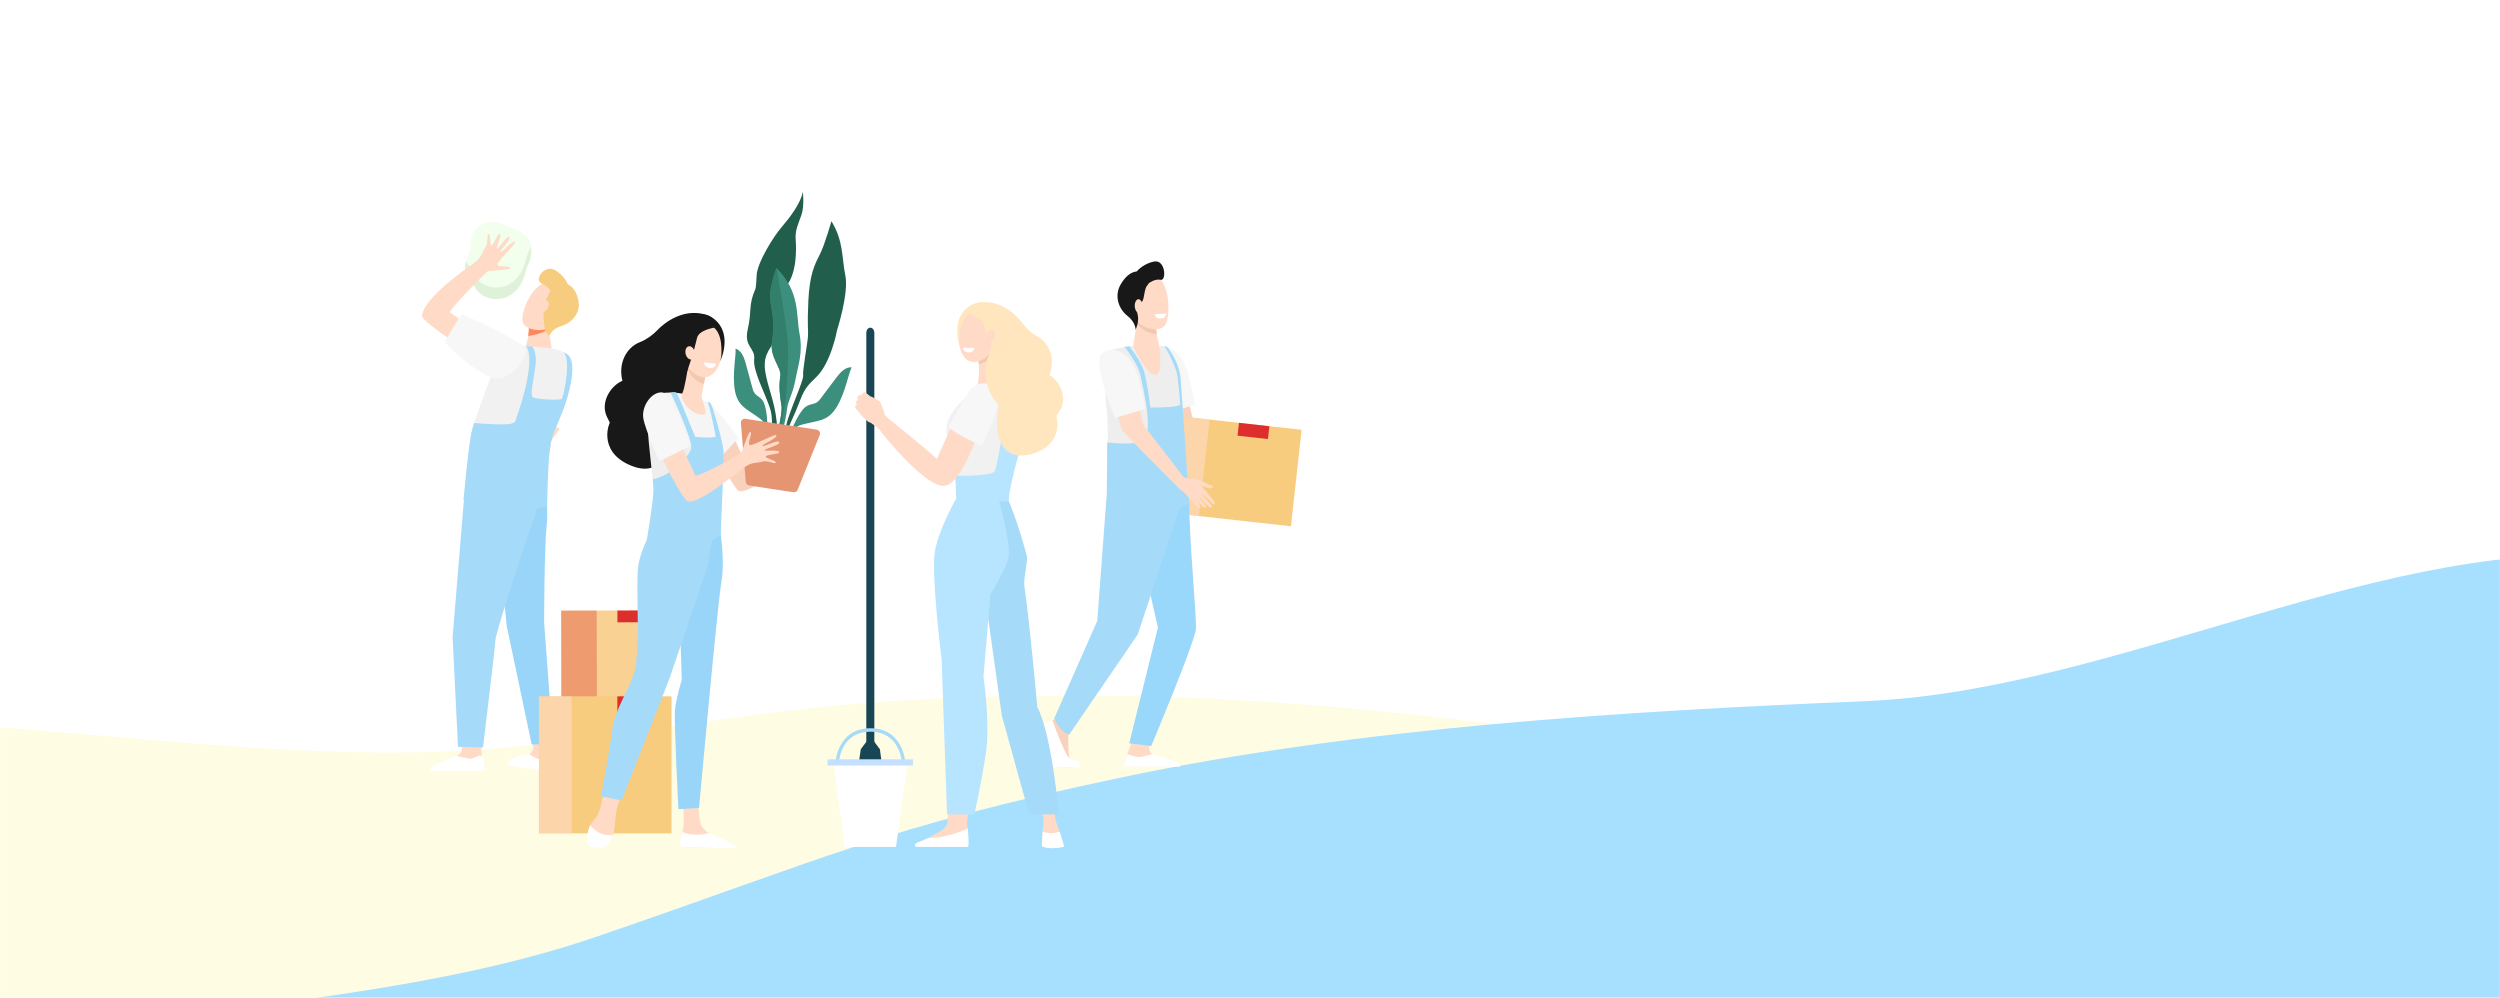 <svg width="1904" height="760" viewBox="0 0 1904 760" fill="none" xmlns="http://www.w3.org/2000/svg">
<path d="M0 0H1904V760H0V0Z" fill="white"/>
<mask id="mask0_1754_4015" style="mask-type:alpha" maskUnits="userSpaceOnUse" x="0" y="0" width="1904" height="760">
<path d="M0 0H1904V760H0V0Z" fill="#DFDEFF"/>
</mask>
<g mask="url(#mask0_1754_4015)">
<path d="M2451.73 651.992C2385.33 810.99 2362.79 890.866 2321.06 1052.86C2273.31 1238.25 2480.73 1495.38 2384.52 1673.52C2303.79 1823.02 2052.23 1671.08 1672.13 1711.28C1292.02 1751.48 1281.25 1671.75 1080.33 1670.07C925.175 1668.77 773.649 1703.12 618.435 1702.44C452.868 1701.72 296.976 1668 131.536 1665.94C-134.395 1662.64 -544.477 1789.07 -700.962 1648.1C-860.625 1504.27 -793.3 1315.01 -776.375 1130.04C-765.603 1012.32 -771.173 926.135 -831.92 818.222C-925.401 652.158 -837.918 785.219 -806.942 604.422C-779.534 444.447 -585.737 650.967 -371.274 576.846C-150.513 500.548 164.134 597.202 404.723 567.158C590.562 543.951 634.136 530.282 821.348 529.722C1007.51 529.166 1209.48 558.677 1388.18 588.234C1579.18 619.826 1808.39 542.459 1983.28 600.987C2165.57 661.995 2316.12 762.517 2451.73 533.02C2561.42 651.947 2510.27 511.833 2451.73 651.992Z" fill="#FFFCE4"/>
<path d="M2474.47 379.734C2441.78 548.939 2435.95 631.738 2428.04 798.848C2418.98 990.089 2674.33 1199.57 2616.36 1393.6C2567.71 1556.42 2290.53 1458.91 1926.57 1575.73C1562.6 1692.54 1535.85 1616.68 1338.8 1655.97C1186.63 1686.31 1045.26 1750.82 893.161 1781.78C730.917 1814.81 571.435 1813.56 409.044 1845.26C148.015 1896.21 -227.768 2103.57 -409.636 1997.43C-595.197 1889.13 -567.761 1690.12 -588.798 1505.57C-602.186 1388.11 -625.163 1304.86 -706.577 1211.59C-831.863 1068.04 -719.159 1180.5 -725.591 997.168C-731.283 834.953 -499.559 997.666 -304.66 881.393C-104.038 761.707 223.668 792.225 453.106 713.786C630.332 653.196 670.214 630.934 853.39 592.239C1035.54 553.761 1239.27 541.501 1420.24 534.026C1613.66 526.037 1822.34 403.583 2005.46 425.252C2196.34 447.839 2364.17 515.582 2450.28 263.25C2581.85 357.339 2503.29 230.578 2474.47 379.734Z" fill="#A7DFFF"/>
<path d="M936.627 369.36C936.459 369.256 936.301 369.132 936.163 368.994C931.643 364.476 893.692 326.548 892.498 324.423C891.422 322.505 880.18 282.758 880.18 282.758L899.782 283.831L908.897 320.662C910.067 322.278 932.753 351.473 932.753 351.473C932.753 351.473 936.77 356.939 939.336 360.018C940.289 360.354 941.192 360.661 941.947 360.898C943.635 361.313 945.194 361.442 946.542 361.506C948.239 361.585 951.605 362.178 952.355 362.524C953.224 362.925 954.99 363.814 956.042 364.358C957.093 364.902 958.356 365.504 958.879 365.86C959.2 366.078 960.039 366.256 960.651 366.364C961.559 366.528 961.806 367.729 961.026 368.218C960.291 368.682 959.057 368.5 958.292 368.381C956.13 368.05 953.091 366.33 953.056 366.661C953.021 366.992 956.91 371.45 957.325 371.989C957.739 372.528 962.23 377.732 962.768 379.032C963.306 380.332 962.59 380.875 961.845 380.564C961.204 380.297 954.462 373.561 954.462 373.561C954.462 373.561 953.599 372.706 953.559 373.353C953.515 374.001 959.625 380.124 960.365 381.207C961.105 382.289 961.09 383.362 959.861 383.268C958.361 383.154 952.247 376.22 952.247 376.22C952.247 376.22 951.467 375.365 951.24 375.809C951.013 376.254 956.298 381.38 956.545 382.076C956.797 382.773 956.362 383.663 955.257 383.347C953.954 382.976 948.545 376.734 948.545 376.734C948.545 376.734 948.002 376.378 947.973 376.749C947.943 377.119 952.138 381.81 952.182 382.665C952.222 383.381 951.58 383.426 951.58 383.426C950.238 383.821 946.788 378.696 944.503 376.847C942.219 374.999 940.526 371.851 937.565 369.943C937.382 369.829 936.918 369.542 936.627 369.36Z" fill="#F9D2BD"/>
<path d="M886.811 315.26L910.07 308.261C910.07 308.261 906.506 288.141 903.338 280.159C894.49 257.868 877.809 262.821 875.707 267.462C871.008 277.851 886.811 315.26 886.811 315.26Z" fill="#F7F7F7"/>
<path d="M898.956 287.057C899.439 290.438 905.569 383.628 905.569 383.628C863.596 404.178 843.165 385.99 843.165 385.99C843.165 385.99 844.537 321.462 842.893 312.679C841.803 306.867 840.445 268.256 844.161 267.174C848.929 265.785 854.397 264.312 860.353 263.685C865.437 263.151 885.197 262.839 888.73 264.04C888.73 264.04 896.927 272.843 898.956 287.057Z" fill="#EEEEEE"/>
<path d="M991.323 327.325L882.893 315.309L874.755 388.796L983.186 400.812L991.323 327.325Z" fill="#F7CC7F"/>
<path opacity="0.6" d="M921.253 319.562L882.891 315.311L874.753 388.798L913.115 393.049L921.253 319.562Z" fill="#FFDBC7"/>
<path d="M966.747 324.608L943.586 322.038L942.504 331.819L965.665 334.388L966.747 324.608Z" fill="#DD2D2D"/>
<path d="M818.071 553.786C818.071 553.786 813.797 557.978 813.699 559.52C813.6 561.057 813.319 577.54 815.066 579.082C816.813 580.624 821.94 581.711 820.292 583.441C819.048 584.751 809.459 584.469 803.108 584.118C801.252 584.014 798.928 569.147 798.193 566.963C797.127 563.79 794.531 556.643 795.503 554.429C795.977 553.351 798.237 551.137 801.42 549.066C804.771 546.892 807.974 542.048 807.974 542.048L818.071 553.786Z" fill="#F9D2BD"/>
<path d="M862.363 563.552C862.363 563.552 858.538 574.416 858.533 574.44C858.247 576.16 857.127 580.411 857.127 581.977C857.127 587.854 883.505 576.991 877.593 574.386C877.06 574.149 875.377 572.266 875.204 570.269C874.933 567.185 877.425 563.32 877.425 563.32L862.363 563.552Z" fill="#FFDBC7"/>
<path d="M903.737 361.283C903.737 361.283 905.662 380.756 905.662 381.048C905.662 412.546 911.875 474.074 910.696 480C907.814 494.447 876.787 568.129 876.787 568.129L860.018 566.112L881.87 477.89L873.831 442.378L862.451 372.186L903.737 361.283Z" fill="#99D7FB"/>
<path d="M801.627 548.963C801.627 548.963 811.482 576.843 815.336 578.192C816.363 578.548 821.273 579.458 822.201 581.642C822.482 582.3 822.201 584.499 822.201 584.499H801.661C801.661 584.499 799.065 572.212 798.039 566.815C798.039 566.815 792.6 553.628 793.207 552.427C793.81 551.231 801.627 548.963 801.627 548.963Z" fill="white"/>
<path d="M855.627 583.915L858.647 574.327C858.647 574.327 864.989 577.025 868.162 576.576C871.335 576.126 877.524 574.327 877.524 574.327C890.182 578.513 900.556 580.544 898.666 583.915H855.627Z" fill="white"/>
<path d="M866.024 243.816L863.014 263.774C863.014 263.774 874.019 287.537 880.588 285.476C886.1 283.746 882.71 262.721 882.71 262.721C882.71 262.721 879.704 251.432 880.607 245.778C881.51 240.124 866.024 243.816 866.024 243.816Z" fill="#FFDBC7"/>
<path d="M880.599 245.779C881.503 240.129 866.021 243.816 866.021 243.816L865.77 245.472C866.224 246.579 866.776 247.528 867.448 248.255C870.902 251.991 876.311 254.24 880.979 254.408C880.521 251.363 880.234 248.097 880.599 245.779Z" fill="#F3C8AF"/>
<path d="M863.48 215.587C863.041 215.429 859.976 238.317 865.799 244.614C871.623 250.91 882.969 252.971 887.04 248.014C891.541 242.528 891.314 217.929 882.263 211.45C873.207 204.97 863.48 215.587 863.48 215.587Z" fill="#FFDBC7"/>
<path d="M878.815 199.202C871.817 200.635 867.282 204.935 865.619 206.763C862.441 207.139 858.122 208.904 853.661 216.327C848.178 225.451 852.225 235.563 858.611 240.52C864.997 245.482 864.908 251.211 864.908 251.211L865.915 248.245C866.66 246.001 866.966 243.619 866.714 241.267C866.566 239.853 866.265 238.326 865.683 237.07C864.148 233.759 868.98 231.555 870.337 228.802C871.378 226.681 871.432 221.823 873.076 218.319L875.04 215.64C875.04 215.64 879.57 212.096 884.002 213.1C888.434 214.103 887.797 197.363 878.815 199.202Z" fill="#181818"/>
<path d="M870.033 232.88C870.078 235.672 868.814 237.96 867.21 237.985C865.607 238.015 864.269 235.771 864.22 232.978C864.175 230.186 865.439 227.898 867.043 227.873C868.652 227.843 869.989 230.087 870.033 232.88Z" fill="#FFDBC7"/>
<path d="M879.496 239.33L888.276 238.875C888.276 238.875 888.246 242.236 884.392 242.547C879.689 242.928 879.496 239.33 879.496 239.33Z" fill="white"/>
<path d="M898.999 287.059C896.951 272.845 888.68 264.047 888.68 264.047C888.261 263.904 887.614 263.785 886.795 263.686C890.289 268.199 895.012 279.804 896.117 283.278C897.371 287.227 898.915 308.361 898.915 308.361C894.883 310.649 876.091 310.377 876.091 310.377C876.091 310.377 873.89 291.532 871.2 282.759C868.51 273.991 860.052 263.686 860.052 263.686C858.813 263.815 857.594 263.983 856.4 264.176C859.001 267.403 867.222 278.128 868.876 286.866C870.845 297.275 879.812 332.989 868.876 336.493C863.457 338.228 852.718 338.045 843.258 337.007C843.292 350.545 843.07 366.42 842.902 376.344L835.663 472.924L802.879 547.159C802.879 547.159 807.493 557.964 814.294 559.481L866.472 483.264L898.526 386.822C900.835 385.878 903.214 384.825 905.667 383.634C905.672 383.624 899.488 290.44 898.999 287.059Z" fill="#A5DAF9"/>
<path d="M898.81 372.745C898.642 372.641 898.489 372.518 898.346 372.379C893.825 367.862 855.875 329.934 854.68 327.809C853.604 325.891 842.357 286.144 842.357 286.144L861.96 287.216L871.075 324.047C872.244 325.664 894.926 354.859 894.926 354.859C894.926 354.859 898.943 360.325 901.509 363.404C902.457 363.74 903.365 364.047 904.12 364.284C905.808 364.699 907.367 364.827 908.714 364.892C910.412 364.971 913.778 365.564 914.528 365.91C915.397 366.31 917.163 367.2 918.214 367.743C919.271 368.292 920.529 368.89 921.052 369.246C921.373 369.463 922.212 369.641 922.824 369.75C923.732 369.913 923.979 371.114 923.199 371.604C922.464 372.068 921.23 371.885 920.465 371.767C918.303 371.435 915.263 369.716 915.229 370.047C915.194 370.378 919.088 374.836 919.498 375.375C919.912 375.913 924.403 381.118 924.941 382.418C925.479 383.717 924.763 384.261 924.018 383.95C923.377 383.683 916.635 376.946 916.635 376.946C916.635 376.946 915.772 376.091 915.732 376.739C915.693 377.386 921.797 383.51 922.538 384.592C923.278 385.675 923.263 386.747 922.034 386.653C920.534 386.54 914.419 379.605 914.419 379.605C914.419 379.605 913.64 378.75 913.413 379.195C913.186 379.64 918.471 384.765 918.718 385.462C918.969 386.159 918.535 387.044 917.43 386.727C916.127 386.357 910.718 380.114 910.718 380.114C910.718 380.114 910.175 379.759 910.146 380.129C910.121 380.5 914.311 385.19 914.36 386.045C914.4 386.762 913.758 386.806 913.758 386.806C912.416 387.202 908.966 382.077 906.681 380.228C904.396 378.38 902.704 375.231 899.742 373.323C899.56 373.215 899.101 372.928 898.81 372.745Z" fill="#FFDBC7"/>
<path d="M849.166 318.37L872.43 311.371C872.43 311.371 868.867 291.251 865.699 283.269C856.85 260.978 840.17 265.931 838.067 270.572C833.359 280.956 849.166 318.37 849.166 318.37Z" fill="#F7F7F7"/>
<path d="M746.307 256.869C746.307 260.013 747.478 262.564 748.927 262.564C750.377 262.564 751.547 260.013 751.547 256.869C751.547 253.726 750.377 251.174 748.927 251.174C747.478 251.174 746.307 253.726 746.307 256.869Z" fill="#FFDBC7"/>
<path d="M668.596 576.787L683.198 619.288L677.94 621.237L674.902 614.464L675.894 622.164H674.434L672.917 617.34L673.034 627.401C673.034 627.401 660.886 627.401 655.049 625.759V618.574L653.181 625.452L651.33 624.559C651.33 624.559 652.25 616.111 652.133 616.625C652.016 617.139 650.617 621.041 650.617 621.041L648.632 620.757L649.452 614.576L647.233 620.427L645.131 619.4L655.874 576.798L661.483 571.36L668.596 576.787Z" fill="#F7CC7F"/>
<path d="M662.834 583.911C664.524 583.911 665.89 582.147 665.89 579.964V253.502C665.89 251.324 664.518 249.554 662.834 249.554C661.145 249.554 659.779 251.319 659.779 253.502V579.964C659.779 582.141 661.145 583.911 662.834 583.911Z" fill="#184655"/>
<path d="M721.607 626.022C722.287 621.12 722.504 613.594 722.432 604.9H739.575C737.791 617.206 736.397 626.782 736.397 626.782L736.821 630.673L736.832 642.158H699.334C699.334 642.158 707.295 638.585 718.429 631.528C719.248 631.003 721.149 629.339 721.607 626.022Z" fill="#FFDBC7"/>
<path d="M794.713 623.135L789.729 608.836H802.774C803.454 618.015 803.705 624.212 803.705 624.212L807.022 633.615L810.39 644.787C810.39 644.787 799.29 647.652 793.469 644.43L794.116 633.308L794.713 623.135Z" fill="#FFDBC7"/>
<path d="M727.029 312.29C731.556 306.093 750.227 288.148 752.3 288.187C758.349 288.293 778.197 288.299 782.072 290.275L781.888 324.44C781.258 327.31 767.554 371.971 768.351 381.754L768.256 381.843C756.772 392.948 738.664 392.077 728.16 379.911C728.16 379.911 728.205 366.36 726.588 354.004C724.052 334.641 715.789 327.678 727.029 312.29Z" fill="#B7E4FF"/>
<path d="M769.991 294.356C769.685 296.093 764.478 321.872 764.478 321.872C764.478 321.872 759.901 355.015 757.442 359.001C755.307 362.463 732.906 362.457 726.991 362.396C726.773 359.649 726.495 356.796 726.132 353.998C723.601 334.635 715.333 327.678 726.578 312.29C731.01 306.227 749.001 288.896 751.694 288.209C751.794 288.192 751.844 288.187 751.844 288.187C751.844 288.187 770.298 292.62 769.991 294.356Z" fill="#F1F1F1"/>
<path d="M758.381 268.956C758.381 268.956 757.857 281.558 758.988 286.337C760.12 291.116 761.625 291.479 751.925 292.931C748.111 293.501 744.438 294.355 744.438 294.355C744.438 294.355 745.435 287.336 745.586 284.377C745.831 279.497 744.465 264.433 744.465 264.433L758.381 268.956Z" fill="#FFDBC7"/>
<path d="M750.995 275.228C748.999 276.311 747.131 276.948 745.414 277.21C745.085 271.258 744.461 264.43 744.461 264.43L757.741 268.746C756.202 271.325 754.011 273.598 750.995 275.228Z" fill="#F3C8AF"/>
<path d="M794.129 633.263C799.253 635.546 804.766 634.167 806.98 633.441L807.716 635.429L810.542 644.859C810.542 644.859 799.303 647.651 793.482 644.435L794.129 633.263Z" fill="white"/>
<path d="M737.224 645.006H698.237C696.794 644.878 696.442 643.694 696.944 642.968C697.976 641.472 702.519 640.372 707.632 637.988C716.596 638.937 735.412 632.734 736.828 630.651C737.648 634.822 738.027 644.828 737.224 645.006Z" fill="white"/>
<path d="M740.174 382.407L763.021 545.174L783.827 620.227H806.462C806.462 620.227 801.21 559.764 789.948 538.34C789.948 538.34 785.031 480.943 780.114 445.84C779.378 440.592 783.019 426.974 782.071 423.456C774.773 396.399 768.345 381.754 768.345 381.754L740.174 382.407Z" fill="#A5DAF9"/>
<path d="M754.301 452.781L749.01 515.309C749.01 515.309 754.412 551.043 750.705 574.75C746.997 598.457 742.08 620.221 742.08 620.221H721.274L717.137 502.144C717.137 502.144 709.137 437.985 711.908 420.587C714.678 403.189 728.148 379.912 728.148 379.912L760.879 381.408C760.879 381.408 769.755 413.256 768.255 423.948C767.146 431.888 754.301 452.781 754.301 452.781Z" fill="#B7E4FF"/>
<path d="M653.252 586.63L655.555 570.617L659.931 564.76H662.211H663.466H665.746L670.122 570.617L672.257 586.759C668.985 584.989 656.525 584.86 653.252 586.63Z" fill="#184655"/>
<path d="M652.712 308.119C651.814 307.159 651.719 306.333 652.126 305.668C652.528 305.004 653.336 304.602 653.403 304.468C653.475 304.334 653.252 303.982 653.252 303.982C652.656 303.39 652.963 302.29 653.347 301.805C653.732 301.319 654.819 300.928 655.287 301.006C655.756 301.084 655.884 300.906 655.884 300.906C656.018 300.107 657.824 298.6 658.733 298.834C659.636 299.063 662.585 301.81 663.003 301.927C663.421 302.045 664.219 302.179 664.648 302.57C665.077 302.96 669.192 304.853 669.799 305.412C670.413 305.964 671.277 308.851 672.135 310.291C672.994 311.732 673.423 314.741 673.602 315.557C673.708 316.037 675.085 317.36 676.211 318.371C677.125 319.219 705.396 341.709 713.48 349.532L726.247 320.894L746.819 324.501C747.065 324.373 733.038 368.208 719.63 369.978C704.8 371.932 671.728 329.917 668.422 325.635C667.408 324.853 666.387 324.099 666.17 324.027C665.718 323.876 663.366 322.206 663.187 322.039C663.009 321.871 661.927 321.553 661.476 321.402C661.024 321.252 656.949 317.287 656.263 316.668C655.577 316.048 654.563 314.205 654.563 314.205L651.953 311.442C650.041 309.42 652.712 308.119 652.712 308.119Z" fill="#FFDBC7"/>
<path d="M759.47 302.19C762.28 313.77 747.305 339.582 747.305 339.582C747.305 339.582 725.975 329.504 722.223 325.16C722.223 325.16 736.718 300.113 737.666 298.588C741.964 291.693 747.807 291.687 751.609 292.134C754.664 292.491 759.47 302.19 759.47 302.19Z" fill="#F7F7F7"/>
<path d="M786.479 345.539C811.216 338.102 804.593 316.266 804.453 317.092C804.526 316.416 806.856 313.669 808.01 311.319C812.816 301.525 806.477 289.733 799.218 285.657C804.03 273.206 799.252 261.258 790.187 256.283C785.61 253.771 781.763 250.197 778.669 246.065C771.806 236.897 759.323 227.663 744.315 230.678C729.468 234.48 749.344 243.095 747.376 257.405C746.378 264.658 749.243 263.62 753.72 269.449C747.281 280.783 751.005 299.811 760.878 308.438C756.039 328.862 761.241 353.127 786.479 345.539Z" fill="#FFE6BF"/>
<path d="M768.098 245.708C771.019 257.78 755.203 266.54 742.681 266.864C734.541 267.07 730.801 266.233 729.485 257.646C727.35 243.715 733.081 235.217 741.115 231.705C751.479 227.166 765.69 235.753 768.098 245.708Z" fill="#FFE6BF"/>
<path d="M749.706 237.59C749.706 237.59 755.214 239.444 758.147 245.011C761.079 250.577 759.624 268.405 747.415 274.284C735.205 280.164 729.591 266.814 730.477 256.959C731.364 247.11 734.898 234.218 749.706 237.59Z" fill="#FFDBC7"/>
<path d="M742.08 265.032L733.416 264.898C733.416 264.898 733.567 268.26 737.374 268.427C742.018 268.639 742.08 265.032 742.08 265.032Z" fill="white"/>
<path d="M762.491 258.505C764.297 249.293 763.589 242.308 757.055 238.935C750.521 235.563 744.929 232.219 739.081 238.282L737.76 239.03C737.76 239.03 748.798 242.084 749.412 247.958C750.03 253.826 755.895 260.806 754.992 263.692C754.089 266.579 753.047 272.324 753.047 272.324L755.466 270.331C755.461 270.331 760.684 267.718 762.491 258.505Z" fill="#FFE6BF"/>
<path d="M751.109 254.976C750.195 257.523 750.886 260.074 752.648 260.683C754.409 261.291 756.578 259.717 757.487 257.176C758.396 254.636 757.71 252.079 755.948 251.47C754.186 250.861 752.018 252.43 751.109 254.976Z" fill="#FFDBC7"/>
<path d="M638.933 580.714C638.983 579.76 640.477 557.264 662.895 557.264C685.307 557.264 686.801 579.76 686.857 580.714L689.471 580.575C689.46 580.318 687.815 554.64 662.895 554.64C637.974 554.64 636.335 580.318 636.318 580.575L638.933 580.714Z" fill="#A5DAF9"/>
<path d="M691.354 578.766L682.406 645.008H663.512H662.279H643.386L634.438 578.766H691.354Z" fill="white"/>
<path d="M630.217 582.992H695.295V578.291H630.217V582.992Z" fill="#C5DFFF"/>
<path d="M358.819 183.28C358.828 178.9 361.175 175.046 364.825 172.365C369.796 168.71 376.39 168.043 382.08 170.428C397.961 177.08 406.178 178.784 404.322 194.941C403.865 198.912 401.445 202.401 400.551 206.295C393.704 236.117 363.731 230.754 360.286 215.123C347.137 200.236 358.77 200.518 358.819 183.28Z" fill="#F1FFEC"/>
<path opacity="0.3" d="M400.553 197.496C393.706 227.318 363.734 221.955 360.288 206.324C357.62 203.307 355.973 200.907 355.045 198.863C353.325 203.321 353.048 206.918 360.288 215.118C363.734 230.754 393.706 236.117 400.553 206.29C401.447 202.397 403.872 198.907 404.324 194.936C404.698 191.68 404.654 189.018 404.232 186.775C403.61 190.493 401.399 193.812 400.553 197.496Z" fill="#B4D3AC"/>
<path d="M372.157 178.151C373.877 178.117 372.657 186.04 374.086 186.95C375.514 187.865 378.877 178.025 380.364 178.117C383.1 178.297 377.346 189.121 378.6 189.281C379.854 189.442 386.341 178.575 387.95 180.507C389.558 182.444 380.048 191.077 381.317 191.851C382.585 192.625 389.437 183.023 392.386 184.205C393.961 184.838 378.595 199.126 378.809 201.438C379.018 203.75 387.969 202.037 388.562 204.017C389.155 205.998 372.132 205.803 371.219 206.733C370.305 207.663 347.335 229.981 342.446 237.67C344.92 239.612 362.316 251.277 364.673 253.054C359.785 256.66 360.319 264.295 355.674 268.15C348.015 261.731 320.783 244.245 321.332 240.381C323.359 226.112 355.28 204.47 361.267 200.051C367.258 195.627 367.011 191.89 369.586 188.41C372.162 184.945 370.436 178.185 372.157 178.151Z" fill="#FFDBC7"/>
<path d="M427.004 324.218C426.61 325.575 426.382 326.028 425.881 326.943C422.65 332.836 415.152 341.241 415.152 341.241L409.35 328.15C409.35 328.15 410.297 324.038 411.935 318.164C417.538 319.633 422.873 320.48 427.004 324.218Z" fill="#FFDBC7"/>
<path d="M394.064 313.024C394.064 313.024 426.418 326.977 427.463 326.709C428.138 326.539 440.734 305.418 440.87 285.562C440.933 276.388 431.423 265.356 420.81 267.541C415.47 268.641 415.553 270.13 407.646 281.63C399.74 293.13 394.064 313.024 394.064 313.024Z" fill="white"/>
<path d="M366.124 563.038C366.124 563.038 366.892 575.764 366.897 575.788C367.179 577.404 368.291 581.394 368.291 582.864C368.291 588.383 342.128 578.182 347.994 575.735C348.523 575.511 351.303 573.837 351.478 571.963C351.745 569.067 352.43 563.218 352.43 563.218L366.124 563.038Z" fill="#FFDBC7"/>
<path d="M348.057 575.686C348.057 575.686 354.199 577.375 357.343 577.794C360.487 578.217 364.637 574.664 366.863 575.623C369.312 576.679 369.069 587.105 369.069 587.105C369.069 587.105 337.239 587.105 327.854 587.105C324.185 585.995 335.496 579.619 348.057 575.686Z" fill="white"/>
<path d="M419.645 563.038C419.645 563.038 420.413 575.764 420.418 575.788C420.7 577.404 421.813 581.394 421.813 582.864C421.813 588.383 395.65 578.182 401.515 575.735C402.045 575.511 405.651 572.591 405.825 570.712C406.093 567.817 405.952 563.213 405.952 563.213L419.645 563.038Z" fill="#FFDBC7"/>
<path d="M417.216 246.615L420.18 265.405C420.18 265.405 408.878 274.495 402.288 272.578C396.758 270.967 400.553 263.73 400.553 263.73C400.553 263.73 403.498 253.7 402.594 248.444C401.69 243.184 417.216 246.615 417.216 246.615Z" fill="#FFDBC7"/>
<path d="M415.085 252.294C412.252 253.633 406.649 255.463 402.295 255.906C402.713 253.278 402.951 250.494 402.596 248.44C402.178 246.012 405.264 245.442 408.7 245.525C413.199 245.91 417.213 246.615 417.213 246.615L417.782 250.226C416.927 251.131 416.028 251.852 415.085 252.294Z" fill="#FE875E"/>
<path d="M431.472 224.944C431.939 224.944 427.007 245.933 419.368 249.544C411.729 253.155 400.343 251.272 398.205 245.622C395.844 239.368 404.464 217.955 415.203 215.239C425.947 212.519 431.472 224.944 431.472 224.944Z" fill="#FFDBC7"/>
<path d="M422.643 205.662C428.741 209.185 431.54 214.412 432.483 216.549C435.345 217.906 438.81 220.851 440.472 228.783C442.517 238.531 435.248 246.045 427.541 248.308C419.834 250.566 418.643 255.676 418.643 255.676L417.769 250.182C417.769 250.182 419.484 245.398 422.059 243.004C424.64 240.609 420.84 237.12 420.504 234.273C420.247 232.083 421.86 227.825 421.51 224.228C421.51 224.228 417.229 217.731 413.006 216.125C405.815 213.376 414.814 201.141 422.643 205.662Z" fill="#F7CC7F"/>
<path d="M413.716 362.309C413.716 362.309 418.148 383.776 416.345 400.054C414.542 416.333 414.397 474.154 414.397 474.154L421.292 566.668L404.931 567.023C404.931 567.023 385.532 474.553 385.891 476.928C386.251 479.303 379.385 411.817 379.385 411.817L402.511 360.27L413.716 362.309Z" fill="#99D5F8"/>
<path d="M409.383 361.291C409.383 361.291 412.275 380.621 408.659 389.099C405.044 397.577 377.661 480.757 377.302 487.541C376.942 494.325 367.836 569.286 367.836 569.286L348.811 568.75L344.695 485.405L353.311 380.651L361.679 354.166L409.383 361.291Z" fill="#A5DAF9"/>
<path d="M420.18 265.405C420.18 265.405 415.491 268.486 411.112 268.13C406.739 267.775 400.553 263.731 400.553 263.731L401.413 260.811C401.413 260.811 412.73 259.161 413.017 259.336C413.304 259.517 420.18 265.405 420.18 265.405Z" fill="#FFDBC7"/>
<path d="M358.792 330.772C361.29 317.165 379.391 274.821 380.835 267.02C381.539 263.229 391.302 263.141 400.603 263.637C410.423 264.158 420.181 265.404 420.181 265.404C420.181 265.404 428.879 266.835 432.704 270.426C436.528 274.018 437.544 283.946 432.048 302.794C427.708 317.672 422.324 325.843 419.661 336.681C419.122 340.316 418.66 343.903 418.048 348.093C417.071 364.299 397.016 363.316 397.016 363.316C397.016 363.316 379.941 384.291 362.233 369.37C362.228 369.375 356.232 344.711 358.792 330.772Z" fill="#F1F1F1"/>
<path d="M351.505 239.111C351.505 239.111 338.729 259.561 338.87 260.636C338.963 261.327 361.155 284.473 377.395 288.347C386.376 290.488 401.726 273.859 400.662 266.029C399.928 260.602 351.505 239.111 351.505 239.111Z" fill="#F7F7F7"/>
<path d="M432.703 270.423C431.76 269.542 430.526 268.788 429.199 268.155C435.409 274.078 429.034 302.898 427.741 303.905C426.444 304.912 405.84 304.353 405.281 302.031C404.275 297.851 406 291.218 407.73 279.105C408.897 270.939 406.919 266.184 405.51 263.95C403.906 263.828 402.259 263.721 400.606 263.634C400.606 263.634 410.043 270.943 392.511 320.68C391.072 324.763 373.904 322.938 361.09 322.199C360.011 325.625 359.2 328.574 358.796 330.769C356.235 344.712 353.014 380.618 353.014 380.618C370.721 395.539 416.647 385.976 416.647 385.976C416.647 385.976 417.07 364.295 418.052 348.089C418.664 343.899 419.126 340.312 419.665 336.677C422.328 325.839 427.712 317.668 432.051 302.791C437.547 283.942 436.527 274.014 432.703 270.423Z" fill="#A5DAF9"/>
<path d="M417.782 216.524C417.782 216.524 420.032 218.364 419.206 221.191C418.38 224.019 412.762 231.951 413.627 235.557C414.492 239.164 412.787 253.311 418.642 255.671C418.642 255.671 420.285 246.945 420.61 246.945C420.936 246.945 425.236 244.673 425.596 242.891C425.956 241.105 425.956 234.351 426.009 234.078C426.062 233.805 424.226 218.719 424.226 218.719L417.782 216.524Z" fill="#F7CC7F"/>
<path d="M411.949 232.131C410.953 234.555 411.361 236.964 412.863 237.509C414.364 238.054 416.39 236.531 417.387 234.107C418.383 231.684 417.975 229.275 416.473 228.735C414.972 228.185 412.945 229.708 411.949 232.131Z" fill="#FFDBC7"/>
<path d="M402.925 574.318C402.925 574.318 407.735 577.675 410.857 578.238C413.233 576.603 417.102 573.519 420.077 576.888C422.475 578.055 421.501 586.278 421.501 586.278C421.501 586.278 411.506 586.297 400.488 585.061C389.471 583.826 386.206 582.2 386.206 582.2C386.206 582.2 384.982 576.888 402.925 574.318Z" fill="white"/>
<path d="M503.862 464.906L427.395 465.075L427.544 532.512L504.012 532.342L503.862 464.906Z" fill="#F9D293"/>
<path opacity="0.5" d="M454.45 465.01L427.395 465.07L427.544 532.507L454.6 532.447L454.45 465.01Z" fill="#E5644E"/>
<path d="M486.54 464.943L470.205 464.979L470.225 473.957L486.56 473.921L486.54 464.943Z" fill="#DD2D2D"/>
<path d="M511.442 530.338H410.455V634.68H511.442V530.338Z" fill="#F7CC7F"/>
<path opacity="0.6" d="M435.543 530.338H410.455V634.68H435.543V530.338Z" fill="#FFDBC7"/>
<path d="M480.248 530.337H470.18V561.012H480.248V530.337Z" fill="#DD2D2D"/>
<path d="M599.075 340.029C591.526 344.228 575.52 352.96 568.825 354.697C567.754 351.776 560.105 336.316 559.163 333.558C554.29 337.059 548.621 337.84 543.592 341.028C547.277 350.185 559.91 372.72 562.458 373.864C568.501 376.572 587.936 362.033 599.081 353.429V340.029H599.075Z" fill="#F9D2BD"/>
<path d="M511.001 318.822C522.424 311.122 528.802 291.781 523.573 279.118C528.997 273.63 531.852 275.092 531.763 267.398C531.584 252.228 553.439 245.863 538.458 239.945C523.21 234.83 508.988 242.809 500.631 251.469C496.868 255.372 492.386 258.588 487.285 260.603C477.182 264.601 470.632 276.421 474.021 290.034C465.921 293.328 457.77 304.791 461.489 315.628C462.381 318.23 464.449 321.401 464.438 322.116C464.404 321.234 454.637 343.126 479.446 354.131C504.762 365.359 513.365 340.748 511.001 318.822Z" fill="#181818"/>
<path d="M494.211 337.94L497.049 365.104C497.049 365.104 501.33 376.639 505.829 374.188C510.334 371.737 520.263 368.688 524.946 359.939C529.63 351.19 532.523 359.738 532.194 345.701C531.865 331.665 538.165 333.295 531.257 326.986C524.35 320.677 532.021 316.986 520.263 319.136C508.505 321.302 494.211 337.94 494.211 337.94Z" fill="#EEEEEE"/>
<path d="M520.078 610.177C520.078 610.177 521.316 625.989 520.312 631.126C519.772 633.879 516.772 639.54 518.149 642.131C519.526 644.722 521.098 645.369 521.098 645.369L556.762 645.95C558.702 645.984 557.42 644.722 555.854 643.56C553.289 641.662 551.221 640.406 543.031 636.419C542.496 636.157 540.55 634.912 539.853 634.482C538.075 633.387 536.291 631.668 534.752 629.943C532.193 627.073 531.97 613.148 531.97 613.148L520.078 610.177Z" fill="#FFDBC7"/>
<path d="M539.843 634.481C530.41 636.921 523.442 635.263 519.539 633.677C518.535 636.547 517.197 640.149 517.905 642.226C518.77 644.766 520.002 645.341 521.094 645.375C529.708 645.604 552.649 645.911 559.222 646C560.142 646.011 560.644 644.934 560.059 644.224C558.425 642.259 540.546 634.911 539.843 634.481Z" fill="white"/>
<path d="M459.662 603.761C459.662 603.761 457.655 617.786 454.204 622.309C453.045 623.828 450.926 625.748 449.538 628.495C447.375 632.767 448.574 639.132 450.168 642.632C450.988 644.43 450.112 644.425 451.974 645.005C457.499 646.72 463.375 643.833 465.728 638.501C467.044 635.525 468.192 631.555 468.427 626.552C469.017 613.822 472.948 607.345 472.948 607.345L459.662 603.761Z" fill="#FFDBC7"/>
<path d="M547.949 399.99C547.949 399.99 552.443 425.662 549.494 442.496C546.544 459.33 532.395 615.342 532.395 615.342L516.667 616.235C516.667 616.235 513.373 551.066 513.964 541.998C514.554 532.936 519.221 517.766 519.221 517.766L517.654 465.148L537.502 396.02L547.949 399.99Z" fill="#99D5F8"/>
<path d="M466.791 635.703C458.222 637.278 452.524 632.23 449.558 628.45C447.378 632.733 446.319 639.12 447.919 642.638C449.33 645.736 453.45 645.647 456.7 645.77C460.134 645.898 462.788 643.978 464.488 640.968C465.285 639.556 466.105 637.808 466.791 635.703Z" fill="white"/>
<path d="M545.078 351.934C545.078 351.934 527.121 333.492 522.499 325.479C517.877 317.467 525.649 322.682 533.582 320.577C536.587 319.779 535.829 302.141 541.51 307.875C550.831 317.277 562.545 333.726 562.545 333.726L545.078 351.934Z" fill="#F6F6F6"/>
<path d="M550.821 341.648C549.461 332.693 543.322 310.465 541.505 307.869C539.504 305.01 519.545 299.778 519.545 299.778C519.545 299.778 503.427 296.59 496.074 302.749C492.294 305.915 492.818 321.911 494.217 337.941L550.821 341.648Z" fill="#F5F5F5"/>
<path d="M524.468 277.255C524.468 277.255 524.384 277.735 524.228 278.556C523.497 282.497 521.44 296.188 519.539 299.778C517.242 304.122 526.647 317.349 536.432 315.657C539.347 315.155 533.967 302.933 534.23 301.637C534.726 299.158 535.395 295.78 536.08 292.313C536.465 290.359 536.861 288.377 537.229 286.512C538.277 281.219 539.13 276.886 539.13 276.886L524.468 277.255Z" fill="#FFDBC7"/>
<path d="M524.227 278.557C524.378 277.736 524.467 277.256 524.467 277.256L539.13 276.893C539.13 276.893 538.276 281.225 537.228 286.519C536.86 288.372 536.47 290.343 536.085 292.286C533.822 291.951 531.458 290.851 529.083 288.78C526.496 286.519 524.801 283.799 523.781 280.896C523.965 279.969 524.116 279.171 524.227 278.557Z" fill="#F3C8AF"/>
<path d="M532.951 266.981C532.539 270.258 530.983 272.76 529.473 272.57C527.962 272.38 527.075 269.566 527.488 266.289C527.9 263.011 529.456 260.51 530.967 260.7C532.478 260.889 533.364 263.704 532.951 266.981Z" fill="#FFDBC7"/>
<path d="M511.698 252.481C507.071 264.681 522.408 275.892 535.42 277.874C543.878 279.164 547.886 278.779 550.384 270.002C554.437 255.759 549.576 246.149 541.665 241.431C531.457 235.334 515.517 242.42 511.698 252.481Z" fill="#181818"/>
<path d="M531.935 246.434C531.935 246.434 525.953 247.646 522.162 253.061C518.371 258.477 517.557 277.254 529.516 284.993C541.474 292.732 549.073 279.549 549.441 269.158C549.809 258.768 547.813 244.871 531.935 246.434Z" fill="#FFDBC7"/>
<path d="M536.294 276.042L545.342 277.041C545.342 277.041 544.745 280.525 540.754 280.202C535.887 279.811 536.294 276.042 536.294 276.042Z" fill="white"/>
<path d="M515.876 266.557C515.202 256.713 516.852 249.527 524.111 246.875C531.364 244.217 537.63 241.47 542.932 248.556L544.215 249.51C544.215 249.51 532.306 251.241 530.896 257.283C529.485 263.324 527.534 270.627 526.029 274.775C524.947 277.762 523.436 282.503 523.436 282.503L521.652 279.812C521.647 279.806 516.551 276.4 515.876 266.557Z" fill="#181818"/>
<path d="M529.105 268.036C529.723 270.811 528.67 273.379 526.752 273.781C524.834 274.183 522.782 272.257 522.164 269.487C521.545 266.712 522.598 264.144 524.516 263.742C526.434 263.34 528.486 265.266 529.105 268.036Z" fill="#FFDBC7"/>
<path d="M502.327 299.891C502.127 300.566 502.004 300.957 502.004 300.957L503.253 299.684C502.941 299.751 502.634 299.818 502.327 299.891Z" fill="#A5DAF9"/>
<path d="M551.089 344.016C550.76 337.494 543.217 310.755 541.517 307.712C540.853 306.529 540.413 306.289 538.991 306.188C542.481 316.836 545.074 332.692 545.074 332.692C538.674 333.915 529.558 332.692 529.558 332.692C521.998 315.2 519.373 307.31 515.319 299.181C515.319 299.181 515.041 298.963 514.455 298.79C513.803 298.589 513.106 298.567 512.437 298.678L510.72 298.958C510.72 298.958 527.914 335.557 526.442 341.648C525.176 346.886 511.829 362.206 497.061 365.11C497.423 368.599 497.663 371.296 497.663 372.77C497.658 381.843 492.612 411.206 492.612 411.206C489.986 416.806 487.533 423.121 486.424 428.984C483.475 444.523 488.587 492.266 482.917 512.629C479.845 523.651 468.21 540.669 466.443 554.912C464.675 569.155 457.734 606.458 457.734 606.458L473.456 609.596L509.99 516.426L538.646 432.217L542.169 411.413C545.252 410.246 547.638 408.616 548.915 406.377C548.893 406.371 551.418 350.537 551.089 344.016Z" fill="#A5DAF9"/>
<path d="M596.594 334.033L597.926 334.234C599.047 329.812 600.658 324.982 602.983 320.024C611.764 301.281 609.612 298.355 621.269 287.573C632.927 276.792 637.509 251.465 637.509 251.465C637.509 251.465 646.608 223.286 643.815 209.852C641.027 196.413 642.588 183.638 633.2 168.451C633.2 168.451 628.294 186.112 624.335 193.873C620.372 201.639 616.603 209.059 615.649 228.992C614.691 248.925 615.7 250.751 615.387 255.91C615.075 261.069 611.1 282.409 611.652 286.11C612.204 289.818 601.048 313.218 598.902 323.676C598.255 326.825 597.413 330.387 596.594 334.033Z" fill="#215E4B"/>
<path d="M601.619 330.348C603.47 327.389 606.363 324.608 610.873 323.363C622.676 320.102 630.119 321.342 637.048 310.265C643.978 299.181 646.437 282.973 648.723 279.88C648.723 279.88 644.107 278.366 638.08 286.15C632.053 293.933 627.883 299.768 624.393 304.296C620.909 308.824 617.168 306.836 613.243 310.086C609.953 312.805 606.246 319.734 604.696 323.302C604.194 324.463 603.548 325.552 602.773 326.546C602.065 327.45 601.223 328.55 600.699 329.349C600.582 329.527 600.454 329.801 600.309 330.158L601.619 330.348Z" fill="#3C8F7C"/>
<path d="M584.546 328.443C583.939 325.087 582.322 321.519 578.681 318.75C569.159 311.514 561.962 309.945 559.681 297.382C557.401 284.82 561.036 269.231 560.083 265.602C560.083 265.602 564.816 265.903 567.47 275.144C570.123 284.384 571.796 291.19 573.318 296.556C574.84 301.922 578.949 301.481 581.335 305.847C583.336 309.504 584.189 317.131 584.306 320.928C584.345 322.162 584.529 323.384 584.881 324.568C585.198 325.646 585.561 326.947 585.75 327.862C585.789 328.063 585.812 328.365 585.812 328.733L584.546 328.443Z" fill="#3C8F7C"/>
<path d="M569.513 250.611C566.301 264.435 575.361 264.698 574.374 273.659C573.387 282.62 582.714 299.465 586.466 311.006C588.418 317.009 588.161 325.691 587.464 332.642L591.785 333.301C592.761 315.585 587.526 302.358 584.777 291.973C581.237 278.606 581.287 272.755 587.403 263.648C593.519 254.541 590.558 228.154 598.854 217.853C607.156 207.551 606.47 189.299 605.985 182.253C605.505 175.207 607.875 170.829 610.322 163.85C612.77 156.871 611.476 146 611.476 146C609.882 154.866 601.268 166.017 595.186 173.085C589.103 180.154 576.626 200.008 576.253 209.807C575.879 219.606 575.227 220.248 575.227 220.248C569.825 232.627 572.724 236.781 569.513 250.611Z" fill="#215E4B"/>
<path d="M588.033 259.365C585.814 272.787 595.565 279.476 594.255 286.896C592.945 294.317 594.093 302.675 595.18 308.973C595.866 312.96 593.569 323.423 591.841 333.311L594.762 333.752C596.602 326.578 599.005 316.181 599.445 311.48C600.047 305.065 603.721 300.419 605.762 289.387C607.808 278.359 611.677 268.722 608.901 253.982C606.124 239.242 609.564 222.665 591.4 204.1C591.4 204.1 585.29 219.901 586.662 229.22C588.039 238.538 590.257 245.942 588.033 259.365Z" fill="#3C8F7C"/>
<path d="M588.033 259.366C585.814 272.789 595.565 279.477 594.255 286.898C592.945 294.318 594.093 302.676 595.18 308.975C595.866 312.961 593.569 323.424 591.841 333.313L593.051 333.497C593.53 331.448 593.887 330.169 593.887 330.169L598.291 305.183C598.291 305.183 600.058 285.374 600.304 269.053C600.549 252.733 591.4 204.107 591.4 204.107C591.4 204.107 585.29 219.908 586.662 229.227C588.039 238.54 590.257 245.944 588.033 259.366Z" fill="#327F6B"/>
<path d="M595.816 323.229L593.859 322.933L567.712 318.958C565.788 318.668 564.099 320.253 564.261 322.196L567.946 367.02C568.063 368.416 569.117 369.549 570.494 369.756L586.394 372.173L588.351 372.469L604.251 374.887C605.628 375.099 606.972 374.329 607.496 373.033L624.299 331.325C625.029 329.516 623.881 327.501 621.963 327.21L595.816 323.229Z" fill="#E69573"/>
<path d="M590.835 352.29C591.387 350.682 583.593 349.415 583.169 347.795C582.751 346.171 593.004 346.009 593.366 344.585C594.035 341.955 582.127 344.071 582.355 342.843C582.584 341.615 594.76 338.829 593.433 336.724C592.106 334.619 581.112 340.933 580.772 339.504C580.432 338.075 591.526 334.557 591.315 331.419C591.203 329.744 573.117 339.839 571.016 338.94C568.908 338.036 573.246 330.141 571.568 328.979C569.889 327.818 565.151 345.015 563.997 345.59C562.848 346.165 538.418 360.241 529.715 362.497C528.645 359.576 520.996 344.116 520.054 341.358C515.181 344.859 509.511 345.64 504.482 348.828C508.168 357.985 520.801 380.52 523.349 381.664C531.109 385.143 561.003 360.14 566.974 355.858C572.95 351.57 576.379 352.943 580.426 351.581C584.468 350.219 590.283 353.898 590.835 352.29Z" fill="#FFDBC7"/>
<path d="M502.147 351.284C502.147 351.284 491.571 327.8 489.965 318.688C488.36 309.576 496.165 298.136 504.344 298.873C512.522 299.61 524.782 340.156 524.782 340.156L502.147 351.284Z" fill="#F7F7F7"/>
</g>
</svg>
